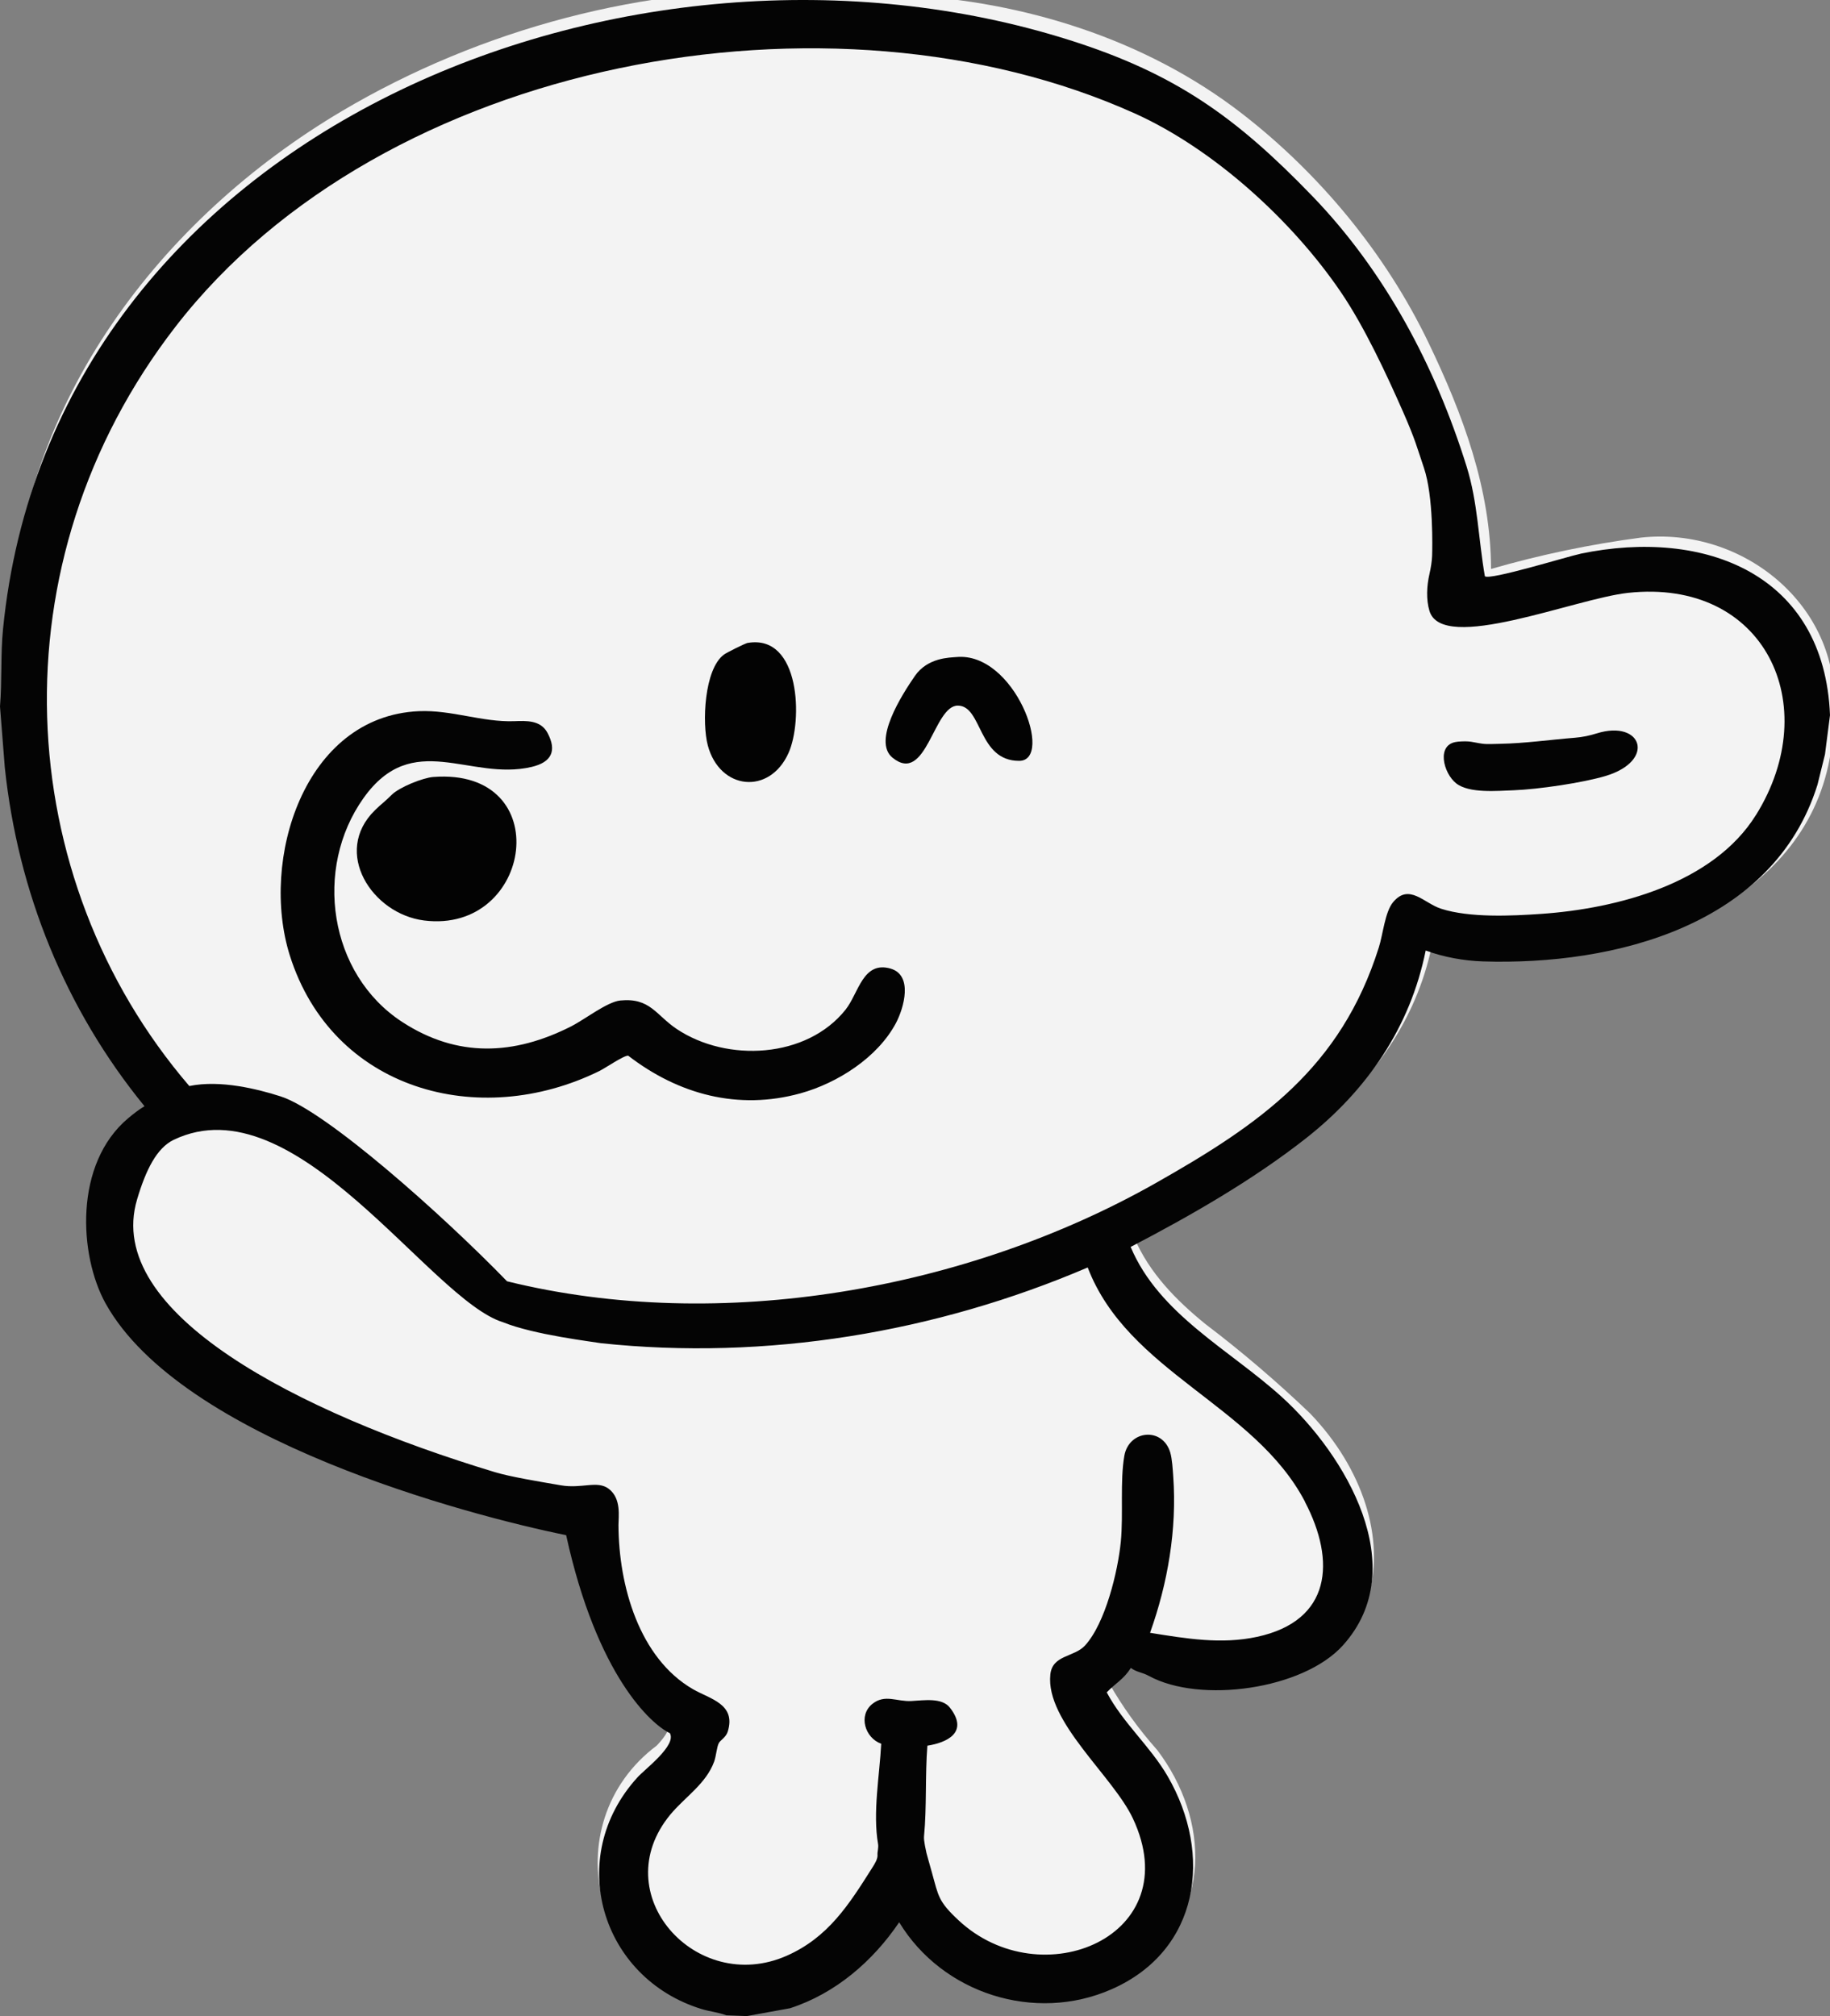 <?xml version="1.0" encoding="UTF-8"?>
<svg xmlns="http://www.w3.org/2000/svg" version="1.1" viewBox="0 0 255.68 281.66">
  <rect x="0" y="0" width="255.68" height="281.66" fill="#808080" stroke="none"/>
  <!-- Generator: Adobe Illustrator 29.1.0, SVG Export Plug-In . SVG Version: 2.1.0 Build 142)  -->
  <defs>
    <style>
      .st0 {
        display: none;
        fill: #fdfdfd;
      }

      .st1 {
        fill: #030303;
      }

      .st2 {
        fill: #040404;
      }

      .st3 {
        fill: #f3f3f3;
      }
    </style>
  </defs>
  <g id="_레이어_2_xA0_이미지" data-name="레이어_2_xA0_이미지">
    <path class="st3" d="M126.35-.68c16.51.84,33.63,6.07,47.15,16.53,10.94,8.47,20.12,19.62,26.09,32.04,4.79,9.96,8.71,20.48,8.73,31.6,6.85-1.98,13.83-3.44,20.94-4.38,14.24-1.56,27.83,9.49,26.97,24.09l-.13,2.88c-1.23,21.69-23.25,31.22-42.67,31.73-4.5.12-9.24-.12-13.39-1.61-4.44,20.88-23.78,32.02-41.56,40.75,2.11,4.89,5.79,8.66,9.92,12.02,5.12,3.89,9.99,8.05,14.62,12.48,15.08,15.68,11.43,38.97-13.54,37.61-3.89-.21-8.25-.57-10.92-3.66-1.05,1.42-2.12,2.78-3.6,3.76,1.87,3.29,4.12,6.41,6.74,9.36,7.32,9.69,7.7,23.02-2.94,30.31-10.87,7.45-26.83,4.18-33.21-7.45-4.63,6.86-12.45,12.96-21.13,12.53l-2.88-.13c-18.7-1.44-24.36-24.97-9.79-35.9.56-.58,2.09-2.28,1.64-3.12-2.34-1.44-9.24-26.81-11.07-28.88-21.49-10.4-90.95-24.54-57.64-53.98,6.75-5.97,39.86,25.3,46.59,19.72,2.01-1.82,3.86,10.77,5.24,8.45.42-.7.81-1.36-.07-.96C33.24,178.67-.02,139.62,1.03,96.39c.26-3.26.13-6.58.43-9.83C2.9,56.23,22.32,30.59,47.82,15.49,67.07,4.1,90.3-2.19,112.68-1.28l13.66.6Z"/>
  </g>
  <g id="_레이어_1_xA0_이미지" data-name="레이어_1_xA0_이미지">
    <g>
      <path class="st0" d="M271.94,311.04c2.21-7.02,3.21-14.59,2.4-21.96-.11-.98-.24-2.41-.54-3.3-1.21-3.58-5.9-2.95-6.39.68-.48,3.56.19,8.23-.02,11.98-.24,4.16-1.71,11.54-4.46,14.74-1.46,1.7-4.49,1.46-4.67,4.22-.43,6.59,9.28,13.82,12.29,19.64,8.37,16.17-11.83,25.5-23.8,15.16-2.95-2.54-2.52-3.44-3.58-6.74-.46-1.42-2.08-2.18-2.13-2.41-.06-.27.41-1.77.45-2.37.24-4.15-.19-8.52-.02-12.69,2.59-.5,5.87-5.26,2.74-6.85-1.62-.82-2.78.53-4.53.68-2.04.18-4.39-.84-6.1.62-1.98,1.69-.85,4.81,1.44,5.53-.06,4.45-.83,9.67.1,14.02.11.5.52,1.02.57,1.37.08.58-.9,1.36-1.27,2-3.03,5.21-5.75,9.96-11.49,12.74-12.4,6.02-25.68-7.7-16.95-19.12,1.93-2.52,4.81-4.47,5.82-7.62.25-.79.28-2.01.54-2.58.2-.45.98-.85,1.2-1.68,1.04-3.91-2.65-4.44-5.09-5.72-7.67-4.04-12.47-16.08-10.57-24.34.33-1.42,1.38-1.96-.06-3.66-2.37-2.8-5.62-.17-6.36,2.76-1.66,6.56.36,14.78,3.26,20.75-1.92,1.21-3.82,2.68-6.01,3.38-11.18,3.56-19.02-4.78-16.2-15.96,2.57-10.19,9.99-14.5,15.95-21.96,1.37-1.72,2.27-3.73,3.5-5.38.29-.39.89-.51,1.27-1.13s.55-1.49.52-2.24c23.18,1.55,46.66-3.29,67.54-13.19,6.16,14.42,24,18.28,31.59,31.51,4.68,8.15,4.31,16.47-5.94,19.1-4.98,1.28-9.96.62-14.98.02Z"/>
      <path class="st1" d="M60.56,108.55c17.29-1.3,13.9,21.97-1.32,20.05-7.26-.92-12.84-9.54-6.86-15.4,1-.98,1.27-1.08,2.34-2.15s4.36-2.39,5.83-2.5Z"/>
      <path class="st1" d="M104.49,89.82c7.34-1.23,7.69,10.9,5.68,15.38-2.65,5.91-9.61,5.2-11.28-1.06-.82-3.08-.51-10.65,2.26-12.69.38-.28,2.96-1.57,3.34-1.64Z"/>
      <path class="st1" d="M133.58,91.8c8.21-.81,13.73,14.5,8.81,14.5-5.77,0-5.13-7.67-8.55-7.72s-4.39,11.14-9.14,7.28c-2.85-2.32,1.34-8.84,3.13-11.43s4.93-2.55,5.74-2.63Z"/>
      <path class="st2" d="M203.66,103.62c1.82-.15,2.06.09,3.42.28.72.1,1.7.03,2.47.02,3.46-.06,7.01-.57,10.5-.85,1.04-.08,2.06-.3,3.05-.61,6.34-1.96,8.31,3.84,1.2,5.96-3.2.95-9.37,1.86-12.84,1.99-2.26.08-6.18.46-8-.96s-2.87-5.56.2-5.82Z"/>
      <g>
        <path class="st2" d="M124.42,135.32c-3.87-1.1-4.45,3.43-6.28,5.74-5.43,6.82-16.56,7.39-23.58,2.71-2.92-1.95-3.71-4.4-7.89-3.99-1.83.18-5.01,2.67-6.84,3.6-8.02,4.07-15.92,4.43-23.65-.61-10.25-6.69-12.39-21.43-5.39-31.27,6.89-9.69,14.83-2.33,23.48-4.35,2.77-.65,3.58-2.23,2.22-4.77-.97-1.8-2.97-1.68-4.66-1.62-4.5.15-8.73-1.6-13.32-1.4-16.05.72-22.21,20.81-18.02,34.12,5.93,18.79,26.38,24.45,43.26,16.15.8-.39,3.45-2.21,4.02-2.14,7.02,5.41,15.35,7.67,24.07,5.26,5.17-1.43,10.78-5,13.34-9.82,1.11-2.1,2.43-6.7-.77-7.61Z"/>
        <path class="st2" d="M220.81,77.37c-1.81.38-12.69,3.74-13.35,3.14-.9-5.14-.98-10.31-2.55-15.33-4.36-13.99-11.4-27.27-21.59-37.82-10.65-11.03-19.14-17.1-33.93-21.77C88.25-13.76,7.34,17.95.42,87.91c-.35,3.52-.12,7.25-.42,10.79l.67,8.51c1.83,17.4,8.43,33.76,19.52,47.34-.79.47-1.54,1.06-2.26,1.66-7.64,6.39-6.89,19.2-3.18,25.89,10.58,19.02,50.73,29.62,64.35,32.38,4.31,19.67,11.9,26.44,14.49,27.66.97,1.71-3.47,5.01-4.51,6.16-10.21,11.18-5.12,28.08,8.96,32.39,1.13.35,2.33.45,3.43.87l2.88.11,6.04-1.1c6.32-2.05,11.56-6.56,15.24-12.01,6.03,9.95,18.95,14.1,29.7,9.35,12.29-5.42,14.15-18.82,7.81-29.75-2.44-4.2-6.23-7.42-8.51-11.72,1.32-1.36,2.34-1.8,3.37-3.41.79.6,1.58.6,2.53,1.12,7.1,3.88,21.52,1.92,27.1-4.28,9.78-10.85.3-26.67-8.51-34.67-7.28-6.62-17.18-11.55-21.15-20.99,8.35-4.35,17.05-9.33,24.47-15.16,8.51-6.68,14.59-15.5,16.75-26.25,2.52.92,5.3,1.43,7.99,1.52,18.45.58,40.6-5.03,46.75-24.68l1.05-4.25.7-5.47c-.78-19.73-17.49-26.17-34.86-22.56ZM182.32,209.82c4.36,8.33,3.67,16.62-6.67,18.86-5.03,1.09-9.98.24-14.97-.56,2.48-6.93,3.77-14.46,3.24-21.85-.07-.98-.15-2.41-.41-3.32-1.07-3.63-5.78-3.17-6.42.43-.62,3.54-.13,8.23-.49,11.97-.4,4.15-2.16,11.46-5.02,14.56-1.52,1.64-4.55,1.28-4.83,4.04-.69,6.57,8.74,14.17,11.53,20.1,7.74,16.48-12.81,25.02-24.36,14.23-2.84-2.65-2.79-3.34-3.72-6.68-.4-1.44-.71-2.5-.76-2.72-.05-.27-.4-1.71-.34-2.31.4-4.13.14-8.52.47-12.68,2.61-.4,5.88-1.8,3.15-5.31-1.12-1.44-3.64-1.02-5.39-.93-2.04.11-3.67-1-5.43.39-2.04,1.61-1.04,4.78,1.22,5.58-.23,4.44-1.2,9.63-.44,14.01.09.5-.11,1.12-.08,1.47.06.58-.35,1.25-.75,1.87-3.22,5.09-6.13,9.73-11.98,12.29-12.63,5.53-25.37-8.69-16.2-19.76,2.03-2.44,4.98-4.28,6.11-7.39.28-.78.36-2,.64-2.56.22-.44,1.01-.81,1.26-1.63,1.19-3.87-2.48-4.54-4.86-5.92-7.51-4.34-10.38-14.46-10.41-22.94,0-1.19.42-3.69-1.35-5.05-1.6-1.23-3.75.02-6.73-.5-3.07-.53-7.04-1.18-9.24-1.85-27.43-8.3-54.64-22.25-49.94-38.08,1.23-4.14,2.75-7.19,5.11-8.33,17.04-8.18,35.77,22.34,46.04,25.49,4.34,1.76,12.66,2.73,13.67,2.92,23.1,2.45,46.76-1.49,68-10.58,5.6,14.64,23.27,19.2,30.35,32.71ZM245.33,113.87c-5.96,9.57-19.36,13.07-29.99,13.81-4.19.29-9.99.56-13.97-.71-2.41-.76-4.48-3.62-6.73-.93-1.14,1.36-1.42,4.53-2,6.34-5.32,16.84-16.58,24.66-31.24,32.95-26.23,14.83-60.69,21.04-90.56,13.68-8.97-9.26-25.31-23.81-31.63-25.83-3.14-1-8.37-2.35-12.76-1.45C1.56,122.72-.99,78.61,24.53,45.63,53.53,8.15,116.2-3.23,158.55,15.85c11.03,4.97,21.99,14.97,28.77,24.93,3.31,4.86,6.4,11.51,8.76,16.87,1.68,3.84,1.9,4.86,2.86,7.7,1.36,3.99,1.18,11.3,1.15,12.27-.03.82-.17,1.68-.37,2.56-.39,1.71-.48,3.58,0,5.18,1.81,5.96,20.34-1.73,27.74-2.53,19.11-2.07,27.46,15.66,17.87,31.05Z"/>
      </g>
    </g>
  </g>
</svg>